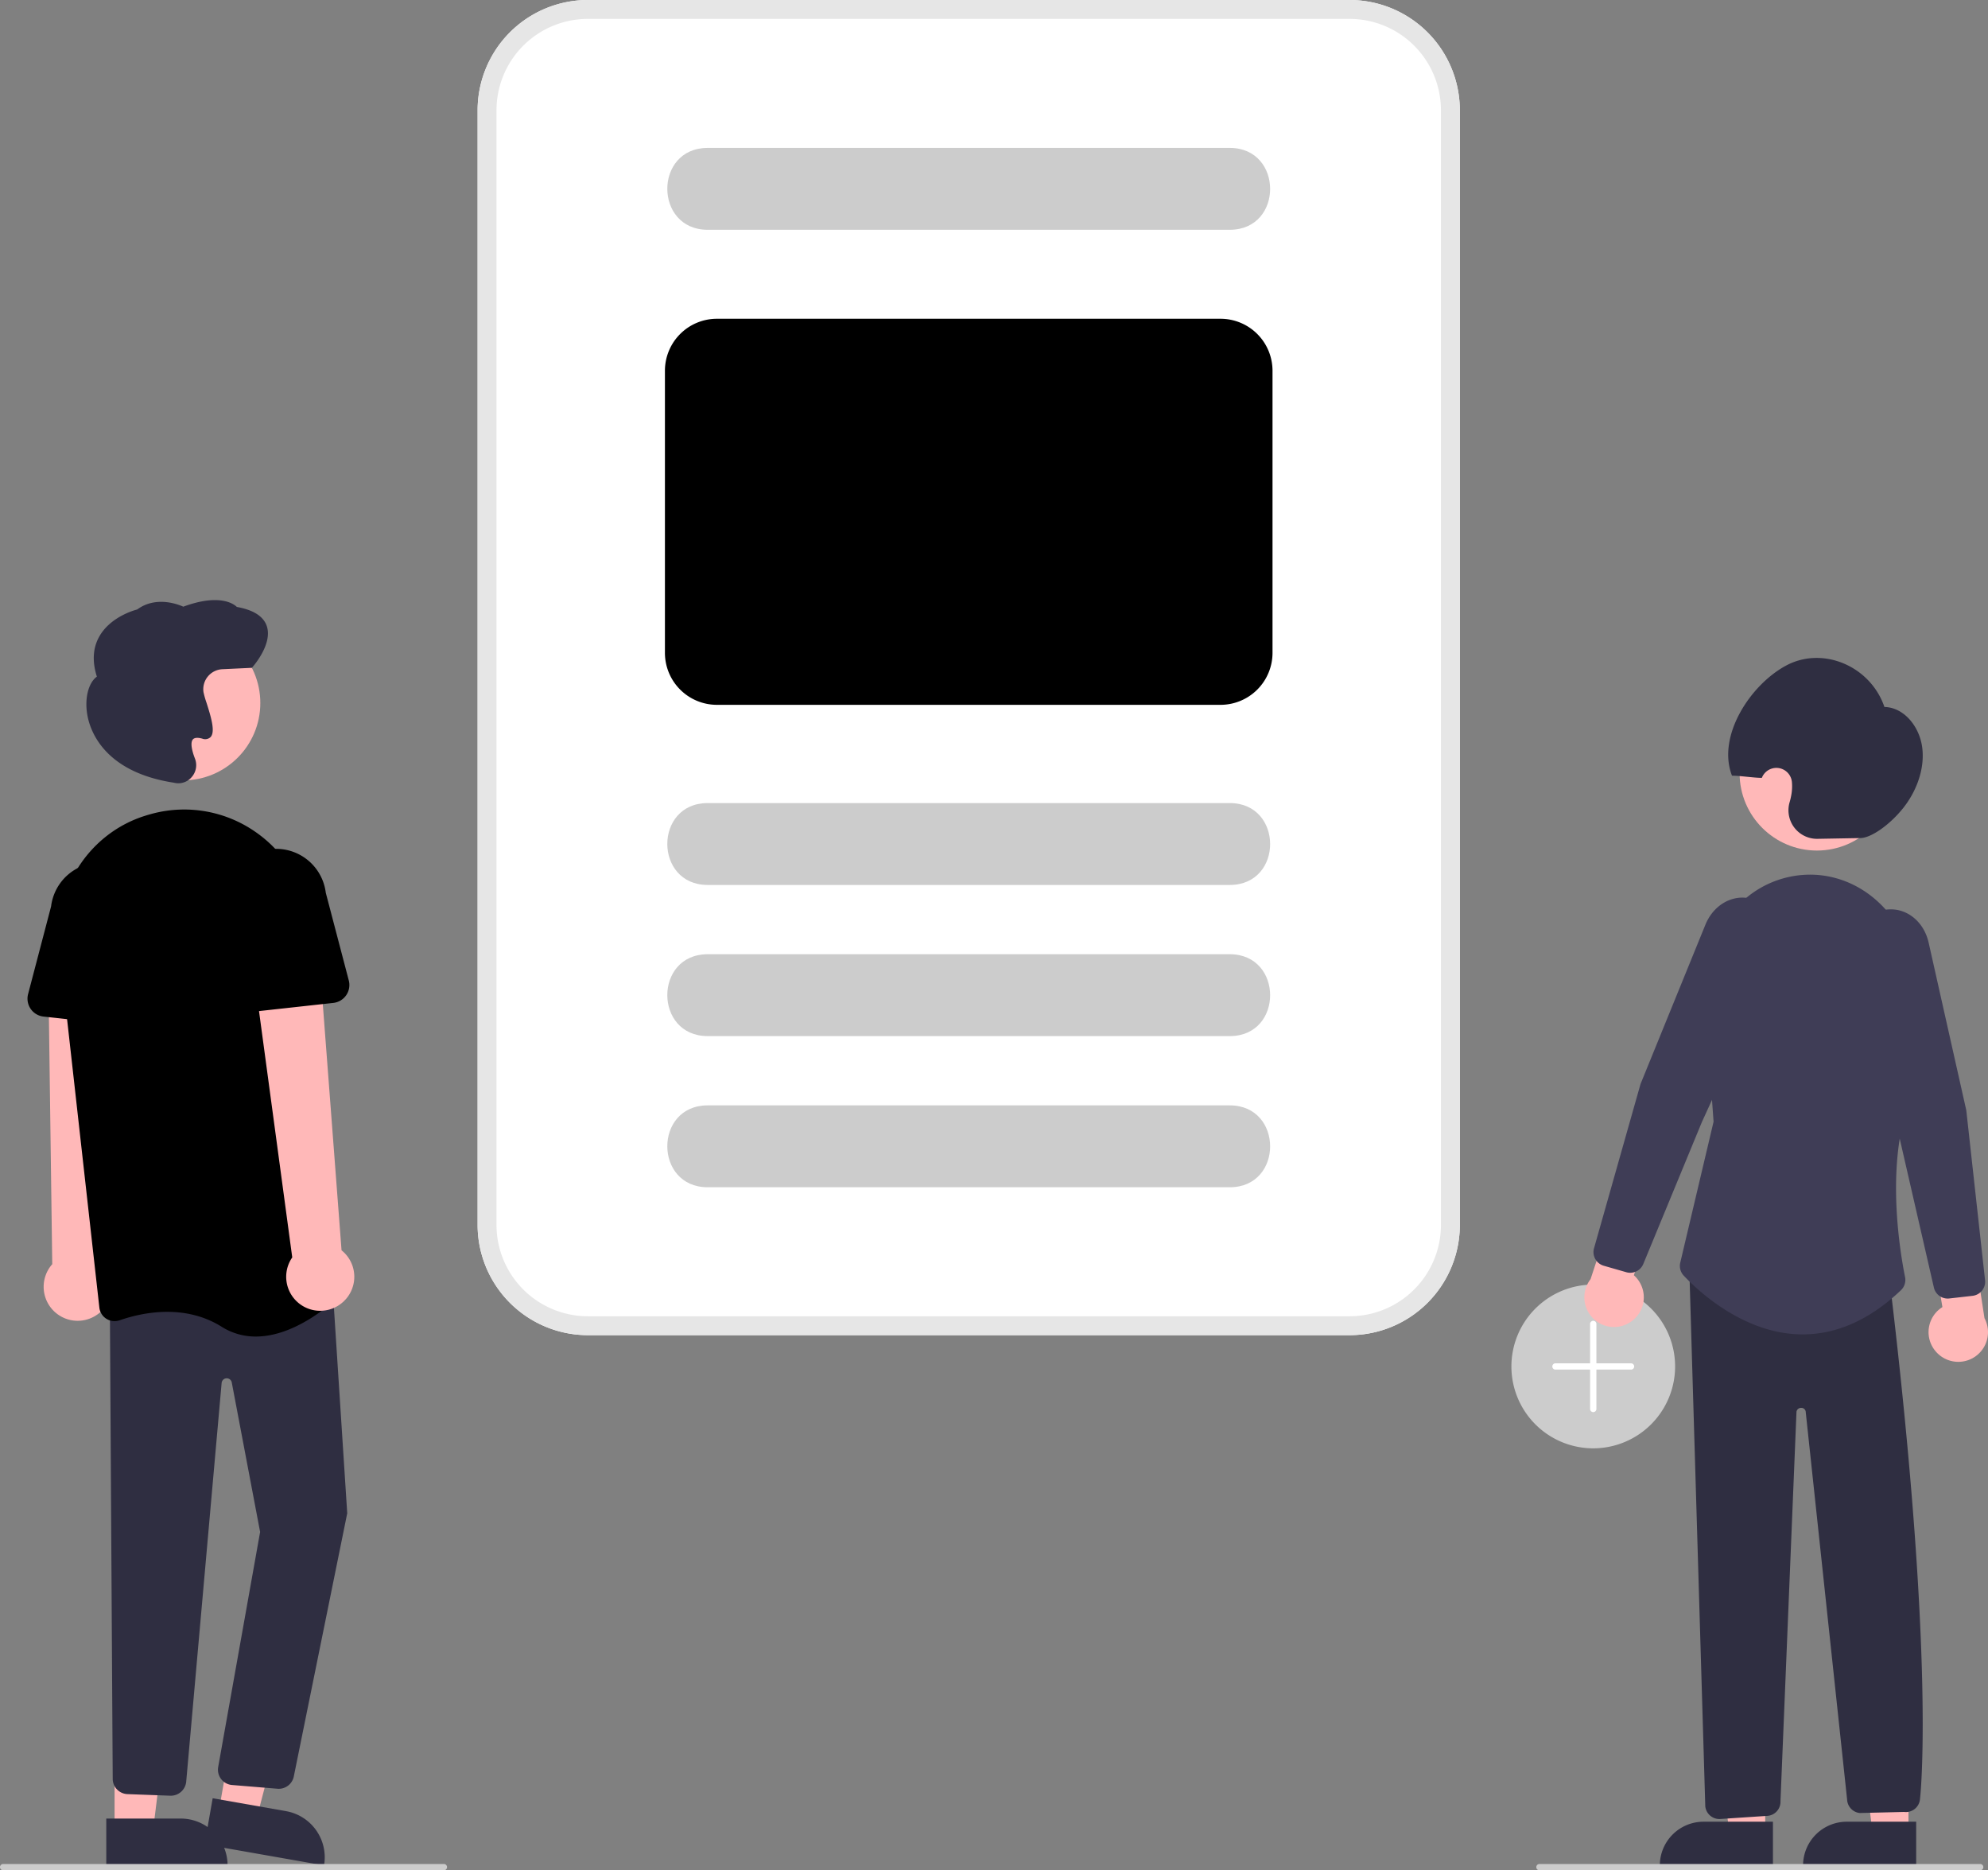 <svg xmlns="http://www.w3.org/2000/svg" data-name="Layer 1" width="631.483" height="593.941" viewBox="0 0 631.483 593.941" xmlns:xlink="http://www.w3.org/1999/xlink">
  <rect x="0" y="0" width="631.483" height="593.941" fill="#808080" stroke="none"/>
  <path d="M790.353,612.97a26,26,0,1,1,26-26A26.029,26.029,0,0,1,790.353,612.97Z" transform="translate(-284.259 -153.03)" fill="#ccc" />
  <path d="M802.353,585.97h-11v-12.5a1,1,0,0,0-2,0v12.5h-11a1,1,0,1,0,0,2h11v12.5a1,1,0,0,0,2,0v-12.5h11a1,1,0,0,0,0-2Z" transform="translate(-284.259 -153.03)" fill="#fff" />
  <polygon points="606.22 581.779 594.788 581.778 589.352 537.682 606.224 537.683 606.22 581.779" fill="#ffb8b8" />
  <path d="M586.622,578.511h22.048a0,0,0,0,1,0,0V592.393a0,0,0,0,1,0,0H572.74a0,0,0,0,1,0,0v0A13.882,13.882,0,0,1,586.622,578.511Z" fill="#2f2e41" />
  <polygon points="560.72 581.779 549.288 581.778 543.852 537.682 560.724 537.683 560.72 581.779" fill="#ffb8b8" />
  <path d="M541.122,578.511h22.048a0,0,0,0,1,0,0V592.393a0,0,0,0,1,0,0H527.24a0,0,0,0,1,0,0v0A13.882,13.882,0,0,1,541.122,578.511Z" fill="#2f2e41" />
  <path d="M899.285,582.358a9.377,9.377,0,0,1,1.976-14.242l-3.541-21.133,12.318-5.284,4.581,29.915a9.428,9.428,0,0,1-15.334,10.745Z" transform="translate(-284.259 -153.03)" fill="#ffb8b8" />
  <path d="M802.847,572.372a9.377,9.377,0,0,0,.404-14.373l6.984-20.258-11.276-7.246-9.46,28.747a9.428,9.428,0,0,0,13.349,13.13Z" transform="translate(-284.259 -153.03)" fill="#ffb8b8" />
  <circle cx="577.139" cy="245.542" r="24.561" fill="#ffb8b8" />
  <path d="M802.088,557.216a4.502,4.502,0,0,1-1.245-.176l-7.159-2.055a4.508,4.508,0,0,1-3.088-5.551l14.774-52.162,20.602-50.575c2.049-5.028,6.329-8.325,11.17-8.605a11.446,11.446,0,0,1,10.778,6.277h0a15.621,15.621,0,0,1,.357,13.771l-23.417,51.21-18.616,45.083A4.498,4.498,0,0,1,802.088,557.216Z" transform="translate(-284.259 -153.03)" fill="#3f3d56" />
  <path d="M875.258,419.169l-13.647.243a9.074,9.074,0,0,1-8.896-11.59,21.128,21.128,0,0,0,.656-3.013,15.224,15.224,0,0,0,.09-3.354,4.952,4.952,0,0,0-9.554-1.408v0c-2.295.033-7.183-.715-9.478-.683-4.872-12.49,5.745-28.833,17.174-34.972,11.651-6.258,26.775.109,31.241,13.152,6.198.111,11.235,6.225,12.033,13.106s-2.032,14.067-6.363,19.342S878.497,419.112,875.258,419.169Z" transform="translate(-284.259 -153.03)" fill="#2f2e41" />
  <path d="M830.4,730.691a4.515,4.515,0,0,1-4.461-4.01l-5.063-170.235,63.787,4.541.049.41c14.415,120.663,9.487,162.432,9.436,162.839a4.498,4.498,0,0,1-5.075,4.203l-14.097.338a4.498,4.498,0,0,1-3.989-4.296l-13.171-123.3a1.406,1.406,0,0,0-1.466-1.056,1.463,1.463,0,0,0-1.439,1.177l-5.089,123.704a4.481,4.481,0,0,1-4.041,4.67l-14.932.993A4.456,4.456,0,0,1,830.4,730.691Z" transform="translate(-284.259 -153.03)" fill="#2f2e41" />
  <path d="M856.868,576.787c-.382,0-.762-.006-1.145-.018-18.342-.552-32.692-14.429-36.653-18.669a4.478,4.478,0,0,1-1.081-4.097l10.581-44.764-2.807-38.917a38.369,38.369,0,0,1,10.506-29.633,31.664,31.664,0,0,1,24.386-9.866c17.855.852,31.941,16.812,32.069,36.333.198,30.235-.693,32.312-.985,32.995-8.911,20.797-4.044,49.989-2.34,58.441a4.516,4.516,0,0,1-1.337,4.188C878.262,572.078,867.772,576.787,856.868,576.787Z" transform="translate(-284.259 -153.03)" fill="#3f3d56" />
  <path d="M902.933,565.408a4.497,4.497,0,0,1-4.38-3.494L887.636,514.357l-14.631-54.357a15.621,15.621,0,0,1,2.627-13.522,11.456,11.456,0,0,1,11.666-4.41c4.729,1.076,8.405,5.035,9.595,10.333l11.955,53.229,5.962,53.941a4.509,4.509,0,0,1-3.963,4.965l-7.4.844A4.487,4.487,0,0,1,902.933,565.408Z" transform="translate(-284.259 -153.03)" fill="#3f3d56" />
  <path d="M315.09,570.537a10.743,10.743,0,0,0,1.582-16.396l4.167-93.018-21.216,2.381,1.233,90.985a10.801,10.801,0,0,0,14.234,16.048Z" transform="translate(-284.259 -153.03)" fill="#ffb8b8" />
  <polygon points="69.534 574.966 81.609 577.089 93.543 531.525 77.722 528.392 69.534 574.966" fill="#ffb8b8" />
  <path d="M350.232,727.314h38.531a0,0,0,0,1,0,0v14.887a0,0,0,0,1,0,0H365.119A14.887,14.887,0,0,1,350.232,727.314v0A0,0,0,0,1,350.232,727.314Z" transform="translate(321.936 1369.365) rotate(-170.029)" fill="#2f2e41" />
  <polygon points="36.392 581.01 48.652 581.01 54.484 533.722 36.39 533.723 36.392 581.01" fill="#ffb8b8" />
  <path d="M318.024,730.536h38.531a0,0,0,0,1,0,0v14.887a0,0,0,0,1,0,0H332.911a14.887,14.887,0,0,1-14.887-14.887v0a0,0,0,0,1,0,0Z" transform="translate(390.354 1322.915) rotate(179.997)" fill="#2f2e41" />
  <path d="M372.803,721.09a4.748,4.748,0,0,1-.573-.034l-14.43-1.187a4.881,4.881,0,0,1-4.243-5.66l13.325-74.681-9.004-47.474a1.627,1.627,0,0,0-3.219.16L343.405,718.842a4.924,4.924,0,0,1-5.21,4.437l-13.595-.506a4.888,4.888,0,0,1-4.536-4.631l-.914-151.768,70.481-8.81,4.924,76.041-.02.081-16.991,83.675A4.886,4.886,0,0,1,372.803,721.09Z" transform="translate(-284.259 -153.03)" fill="#2f2e41" />
  <circle cx="58.129" cy="223.255" r="24.561" fill="#ffb8b8" />
  <path d="M365.53,577.467a20.11,20.11,0,0,1-10.857-3.106c-11.897-7.436-25.411-4.481-32.407-2.057a4.88,4.88,0,0,1-4.221-.481,4.811,4.811,0,0,1-2.224-3.552L303.099,454.646c-2.132-19.038,9.336-36.937,27.268-42.56h0q1.011-.317,2.055-.601a39.569,39.569,0,0,1,32.972,5.723,40.204,40.204,0,0,1,17.167,29.353L393.271,560.948a4.807,4.807,0,0,1-1.527,4.007C387.99,568.428,377.092,577.466,365.53,577.467Z" transform="translate(-284.259 -153.03)" fill="#000000" />
  <path d="M326.789,479.012l-28.703-3.156a5.717,5.717,0,0,1-4.905-7.134l7.306-27.846a15.879,15.879,0,0,1,31.556,3.563l1.085,28.675a5.717,5.717,0,0,1-6.338,5.898Z" transform="translate(-284.259 -153.03)" fill="#000000" />
  <path d="M393.156,566.554a10.743,10.743,0,0,0-.406-16.468l-7.073-92.842-20.789,4.68,12.203,90.414a10.801,10.801,0,0,0,16.064,14.216Z" transform="translate(-284.259 -153.03)" fill="#ffb8b8" />
  <path d="M356.919,473.176a5.711,5.711,0,0,1-1.818-4.4l1.085-28.675a15.879,15.879,0,0,1,31.556-3.563l7.306,27.846a5.717,5.717,0,0,1-4.905,7.134l-28.703,3.156A5.711,5.711,0,0,1,356.919,473.176Z" transform="translate(-284.259 -153.03)" fill="#000000" />
  <path d="M340.927,401.771a5.683,5.683,0,0,1-1.297-.151l-.125-.03c-21.594-3.304-26.367-15.812-27.414-21.035-1.084-5.408.15-10.628,2.94-12.656-1.521-4.803-1.277-9.061.727-12.662,3.495-6.28,11.081-8.404,12.098-8.664,6.058-4.469,13.306-1.486,14.625-.881,11.719-4.335,16.198-.727,17.008.079,5.238.941,8.431,2.964,9.491,6.016,1.991,5.731-4.305,12.86-4.574,13.161l-.14.156-9.38.447a6.358,6.358,0,0,0-5.981,7.317h0a29.604,29.604,0,0,0,.96,3.355c1.602,5.006,2.802,9.283,1.254,10.909a2.51,2.51,0,0,1-2.625.455c-1.467-.392-2.462-.31-2.958.245-.77.859-.535,3.035.662,6.125a5.739,5.739,0,0,1-1.046,5.847A5.568,5.568,0,0,1,340.927,401.771Z" transform="translate(-284.259 -153.03)" fill="#2f2e41" />
  <path d="M425.259,746.97h-140a1,1,0,0,1,0-2h140a1,1,0,1,1,0,2Z" transform="translate(-284.259 -153.03)" fill="#ccc" />
  <path d="M913.259,746.97h-140a1,1,0,0,1,0-2h140a1,1,0,1,1,0,2Z" transform="translate(-284.259 -153.03)" fill="#ccc" />
  <path d="M712.971,577.03h-242a35.04,35.04,0,0,1-35-35v-354a35.04,35.04,0,0,1,35-35h242a35.04,35.04,0,0,1,35,35v354A35.04,35.04,0,0,1,712.971,577.03Z" transform="translate(-284.259 -153.03)" fill="#fff" />
  <path d="M674.972,434.059h-166c-16.957-.082-17.028-25.912.001-26l165.999-0C691.917,408.138,692.009,433.97,674.972,434.059Z" transform="translate(-284.259 -153.03)" fill="#ccc" />
  <path d="M674.972,226h-166c-16.957-.082-17.028-25.912.001-26L674.972,200C691.917,200.079,692.009,225.911,674.972,226Z" transform="translate(-284.259 -153.03)" fill="#ccc" />
  <path d="M674.972,482.059h-166c-16.957-.082-17.028-25.912.001-26l165.999-0C691.917,456.138,692.009,481.97,674.972,482.059Z" transform="translate(-284.259 -153.03)" fill="#ccc" />
  <path d="M674.972,530.059h-166c-16.957-.082-17.028-25.912.001-26l165.999-0C691.917,504.138,692.009,529.97,674.972,530.059Z" transform="translate(-284.259 -153.03)" fill="#ccc" />
  <path d="M671.971,376.859h-160a16.519,16.519,0,0,1-16.5-16.5V270.759a16.519,16.519,0,0,1,16.5-16.5h160a16.519,16.519,0,0,1,16.5,16.5v89.6A16.519,16.519,0,0,1,671.971,376.859Z" transform="translate(-284.259 -153.03)" fill="#000000" />
  <path d="M712.971,577.03h-242a35.04,35.04,0,0,1-35-35v-354a35.04,35.04,0,0,1,35-35h242a35.04,35.04,0,0,1,35,35v354A35.04,35.04,0,0,1,712.971,577.03Zm-242-418a29.033,29.033,0,0,0-29,29v354a29.033,29.033,0,0,0,29,29h242a29.033,29.033,0,0,0,29-29v-354a29.033,29.033,0,0,0-29-29Z" transform="translate(-284.259 -153.03)" fill="#e6e6e6" />
</svg>